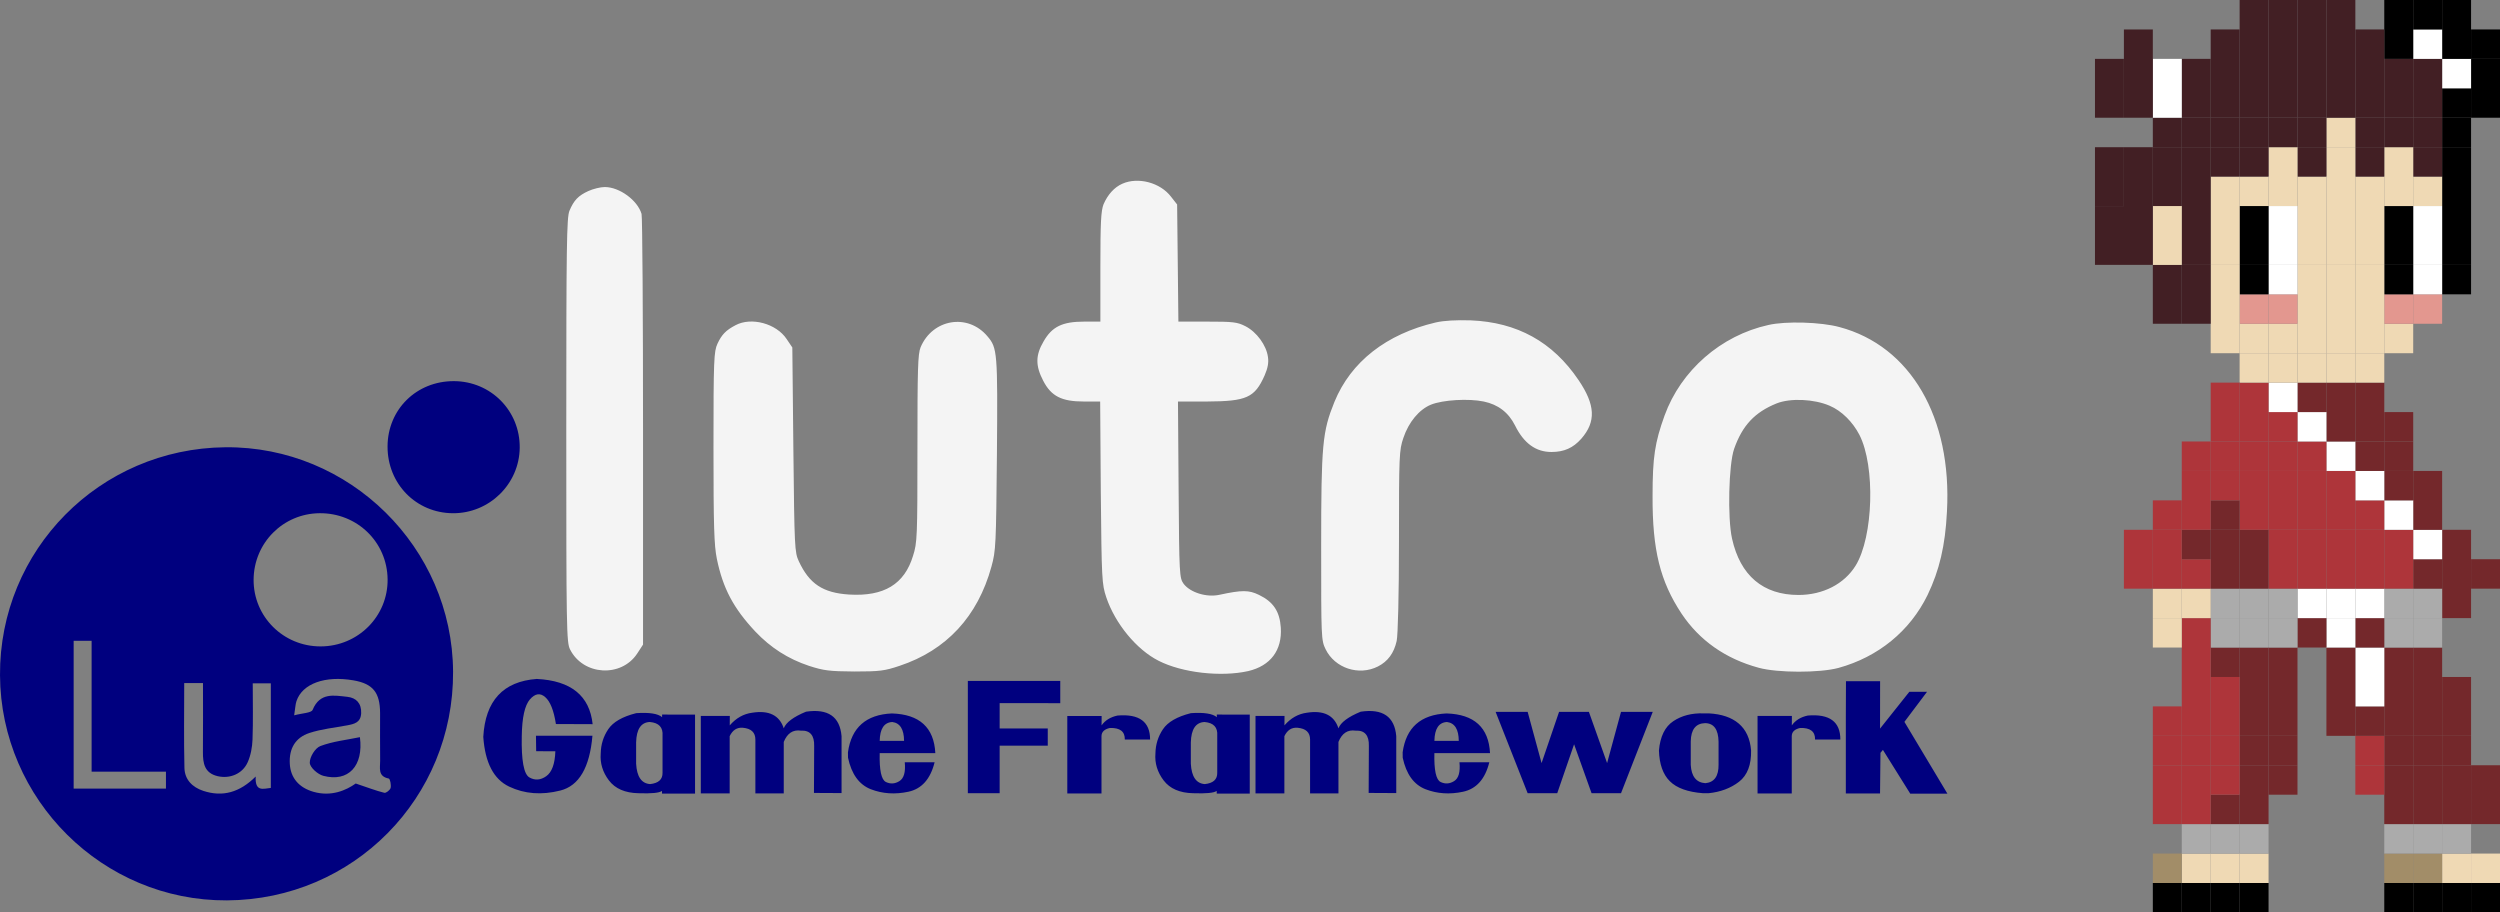 <svg xmlns="http://www.w3.org/2000/svg" width="732.719" height="267.422">
  <rect width="100%" height="100%" fill="#808080" stroke="none"/>
  <defs>
    <clipPath id="a">
      <path d="M0 168.731h456.605V0H0v168.731z"/>
    </clipPath>
  </defs>
  <g clip-path="url(#a)" transform="matrix(1.25,0,0,-1.25,0,263.891)">
    <path fill="#00007f" d="M38.913 30.173h-17.432v30.692h-4.212v-34.658h21.644v3.966zm4.281 20.785c0-6.755-.107-13.334.051-19.907.065-2.737 1.863-4.536 4.436-5.379 4.532-1.485 8.506-.371 12.271 3.366-.191-3.682 1.78-2.848 3.547-2.67v24.519h-4.239c0-4.535.108-8.858-.052-13.171-.067-1.805-.411-3.72-1.145-5.354-1.217-2.713-4.182-3.89-6.995-3.247-3.121.712-3.512 3.024-3.489 5.692.047 5.336.014 10.672.014 16.151h-4.399zm25.777-7.569c1.9.524 4.022.534 4.335 1.291 1.707 4.129 5.039 3.381 8.152 3.044 2.037-.22 3.315-1.502 3.226-3.817-.087-2.24-1.66-2.569-3.354-2.883-2.934-.543-5.952-.85-8.766-1.769-3.376-1.102-4.808-3.732-4.616-7.225.183-3.322 2.149-5.602 5.561-6.579 4.159-1.191 7.656.353 9.896 1.951 2.78-.936 4.717-1.681 6.716-2.182.398-.099 1.364.666 1.474 1.163.153.694-.133 2.121-.438 2.181-2.642.517-2.002 2.516-2.023 4.166-.047 3.717-.008 7.436-.016 11.154-.01 4.851-1.67 6.901-6.211 7.697-6.672 1.171-12.023-.754-13.395-4.867-.251-.752-.268-1.582-.541-3.325m6.229 16.157c8.758.029 15.777 7.073 15.681 15.737-.097 8.715-7.126 15.554-15.924 15.492-8.578-.061-15.444-6.967-15.495-15.585-.051-8.672 6.992-15.673 15.738-15.644M53.227.001c-29.1-.169-53.061 23.59-53.226 52.779-.165 29.387 23.363 53.187 52.854 53.464 29.098.274 53.217-23.506 53.377-52.625.162-29.621-23.39-53.446-53.005-53.618m37.641 106.424c.026 8.699 6.794 15.358 15.573 15.323 8.647-.035 15.481-6.937 15.417-15.573-.063-8.525-7.116-15.454-15.676-15.399-8.628.054-15.34 6.913-15.314 15.649"/>
    <path fill="#00007f" d="M84.39 38.27c.882-6.759-2.713-10.603-8.58-9.065-1.307.343-3.137 1.962-3.175 3.047-.046 1.331 1.256 3.469 2.476 3.93 2.934 1.108 6.16 1.44 9.279 2.088m28.927.064c.472 8.475 4.649 13.004 12.532 13.586 8.025-.395 12.395-3.93 13.108-10.605l-8.612.033c-.494 3.183-1.329 5.286-2.503 6.307-1.175 1.043-2.372.867-3.59-.527-1.208-1.394-1.845-4.254-1.911-8.58-.12-5.72.472-8.958 1.779-9.716 1.306-.746 2.624-.653 3.952.28 1.329.933 2.042 2.882 2.141 5.846l-4.496.017-.049 3.622h13.24c-.637-7.454-3.145-11.736-7.526-12.844-4.38-1.109-8.382-.802-12.005.922-3.623 1.723-5.643 5.61-6.06 11.659m39.045 3.491c-2.064-.088-3.134-1.685-3.211-4.792V32.06c.164-3.052 1.257-4.65 3.277-4.793 1.976.209 2.948 1.093 2.915 2.652v8.678c.153 1.965-.84 3.041-2.981 3.228m2.882 1.746l7.723-.017v-18.51h-7.74l-.016.626c-.604-.472-2.443-.653-5.517-.543-3.14.066-5.445 1.065-6.916 2.997-1.471 1.943-2.114 4.051-1.927 6.323.033 2.086.62 3.98 1.762 5.682 1.142 1.701 3.327 2.959 6.554 3.771 3.063.209 5.089-.104 6.077-.939v.61zm21.112.428c3.93.626 6.4-.593 7.41-3.656.527 1.383 2.268 2.684 5.221 3.903 5.16.758 7.937-1.153 8.332-5.731v-13.355l-6.471.033.049 11c.066 2.514-.972 3.717-3.112 3.607-1.856.274-3.195-.61-4.019-2.652v-12.07h-6.652 1.333-1.333v12.63c0 1.669-.978 2.591-2.932 2.767-1.372.121-2.404-.538-3.096-1.976v-13.421h-6.768v18.163h6.11-1.334 2.025l-.016-2.206c1.482 1.712 3.233 2.701 5.253 2.964m32.853-2.174c-1.91-.099-2.893-1.575-2.948-4.43h5.715c-.022 2.723-.945 4.199-2.767 4.43m-.099 2.009c6.489-.198 9.886-3.299 10.194-9.304h-13.043c-.099-3.985.385-6.242 1.449-6.768 1.065-.516 2.119-.451 3.162.197 1.065.648 1.488 2.124 1.268 4.43h6.999-1.433 1.433c-.977-3.941-3.03-6.247-6.159-6.916-3.129-.67-6.066-.473-8.81.592-2.734 1.076-4.512 3.535-5.336 7.378l-.016 1.284c.812 5.797 4.243 8.833 10.292 9.107m17.818 7.625h21.672v-5.22l-14.212.016v-5.945h11.28v-4.034h-11.28v-11.149h-7.46v26.332zm35.093-8.119c5.105.428 7.652-1.449 7.641-5.632h-5.928c.044 1.888-1.126 2.794-3.508 2.717-1.295-.285-1.949-.927-1.96-1.927v-13.421h-8.019v18.164h7.229-1.565 2.388l-.016-2.206c.834 1.185 2.08 1.954 3.738 2.305m20.404-1.515c-2.064-.088-3.134-1.685-3.211-4.792V32.06c.164-3.052 1.257-4.65 3.277-4.793 1.976.209 2.948 1.093 2.915 2.652v8.678c.153 1.965-.84 3.041-2.981 3.228m2.882 1.746l7.723-.017v-18.51h-7.74l-.016.626c-.604-.472-2.443-.653-5.517-.543-3.14.066-5.445 1.065-6.916 2.997-1.471 1.943-2.114 4.051-1.927 6.323.033 2.086.62 3.98 1.762 5.682 1.142 1.701 3.327 2.959 6.554 3.771 3.063.209 5.089-.104 6.077-.939v.61zm21.111.428c3.93.626 6.4-.593 7.41-3.656.527 1.383 2.268 2.684 5.221 3.903 5.16.758 7.937-1.153 8.332-5.731v-13.355l-6.471.033.049 11c.066 2.514-.972 3.717-3.112 3.607-1.856.274-3.195-.61-4.019-2.652v-12.07h-6.652 1.333-1.333v12.63c0 1.669-.978 2.591-2.932 2.767-1.372.121-2.404-.538-3.096-1.976v-13.421h-6.768v18.163h6.11-1.334 2.025l-.016-2.206c1.482 1.712 3.233 2.701 5.253 2.964m32.853-2.174c-1.91-.099-2.893-1.575-2.948-4.43h5.715c-.022 2.723-.945 4.199-2.767 4.43m-.099 2.009c6.488-.198 9.886-3.299 10.194-9.304h-13.043c-.099-3.985.385-6.242 1.449-6.768 1.065-.516 2.119-.451 3.162.197 1.065.648 1.488 2.124 1.268 4.43h6.999-1.433 1.433c-.977-3.941-3.03-6.247-6.159-6.916-3.129-.67-6.065-.473-8.81.592-2.734 1.076-4.512 3.535-5.336 7.378l-.016 1.284c.812 5.797 4.243 8.833 10.292 9.107m11.511.362h7.509l3.261-12.005 4.1 12.005h6.999l4.265-12.005 3.261 12.005h7.443l-7.443-19.07h-6.9l-4.1 11.478-3.953-11.478h-6.933l-7.509 19.07zm49.107-2.635c-2.185-.066-3.305-1.493-3.359-4.282v-5.5c.153-2.723 1.295-4.155 3.425-4.298 2.108.198 3.14 1.663 3.096 4.397v5.335c-.055 2.877-1.109 4.326-3.162 4.348m-10.819-6.422c.285 3.282 1.41 5.577 3.376 6.883 1.965 1.307 4.325 1.916 7.081 1.828h1.218c3.008-.154 5.358-.952 7.049-2.396 1.69-1.444 2.651-3.532 2.881-6.266.077-3.392-.867-5.852-2.832-7.378-1.954-1.504-4.337-2.398-7.147-2.684h-1.268c-3.612.275-6.219 1.219-7.822 2.833-1.592 1.591-2.438 3.985-2.536 7.18m34.895 8.201c5.105.428 7.652-1.449 7.641-5.632h-5.928c.044 1.888-1.126 2.794-3.508 2.717-1.295-.285-1.949-.927-1.96-1.927v-13.421h-8.019v18.164h7.229-1.565 2.388l-.016-2.206c.834 1.185 2.08 1.954 3.738 2.305m16.945-18.263h-8.02v18.164l.033 8.152h8.003l-.016-11.116 6.867 8.629h4.15l-5.303-7.048 10.079-16.83h-8.712l-6.406 10.259-.576-.692-.099-9.518z"/>
    <path fill="#f4f4f4" d="M263.183 168.047c-1.923-.838-3.451-2.564-4.437-4.832-.592-1.528-.74-4.19-.74-14.692v-12.819h-3.796c-5.128 0-7.543-1.183-9.516-4.634-1.922-3.254-1.922-5.719-.098-9.22 1.873-3.648 4.338-4.881 9.515-4.881h3.846l.148-21.299c.197-20.411.246-21.496 1.282-24.602 2.07-6.163 7.099-12.276 12.276-14.889 5.522-2.811 14.594-3.846 21.003-2.416 5.226 1.232 7.987 4.881 7.642 10.205-.246 3.747-1.725 6.015-5.078 7.642-2.416 1.184-3.994 1.184-9.269.05-3.057-.691-6.902.542-8.431 2.563-.986 1.381-1.035 2.022-1.183 22.088l-.148 20.658h6.804c9.269.049 11.192.888 13.509 6.114.739 1.676.986 3.007.789 4.289-.345 2.761-2.663 5.916-5.276 7.248-1.923.986-2.909 1.084-8.973 1.084h-6.754l-.148 13.706-.148 13.756-1.43 1.824c-2.514 3.304-7.691 4.684-11.389 3.057m-125.23-1.726c-2.367-1.085-3.402-2.169-4.437-4.634-.641-1.578-.74-7.889-.74-51.473 0-46.345.049-49.796.888-51.373 3.056-6.114 11.98-6.656 15.727-.987l1.381 2.12v49.796c0 27.413-.148 50.437-.345 51.177-.937 3.205-5.177 6.311-8.628 6.311-1.036 0-2.761-.444-3.846-.937m198.691-30.814c-11.586-2.712-19.918-9.22-23.764-18.637-2.81-6.951-3.106-9.909-3.106-33.871 0-21.397 0-21.989 1.035-24.109 2.17-4.437 7.79-6.311 12.277-4.043 2.317 1.184 3.747 3.106 4.388 5.966.295 1.282.542 10.847.542 23.419 0 20.066.049 21.348 1.035 24.208 1.233 3.697 3.698 6.656 6.459 7.79 2.81 1.134 8.825 1.479 12.375.739 3.353-.69 5.818-2.564 7.346-5.62 2.071-4.191 4.881-6.213 8.53-6.213 2.958 0 5.078.937 7.001 3.106 3.5 3.994 3.303 7.938-.641 13.756-6.065 8.973-14.397 13.558-25.293 14.002-3.402.099-6.261-.049-8.184-.493m-164.179-.641c-2.268-1.183-3.254-2.219-4.24-4.339-.838-1.824-.937-3.697-.937-24.306 0-18.538.148-22.975.789-26.131 1.43-6.951 3.895-11.586 9.022-17.058 3.6-3.797 7.692-6.41 12.573-8.037 3.5-1.134 4.782-1.282 10.649-1.331 5.917 0 7.1.148 10.6 1.331 10.995 3.649 18.341 11.586 21.546 23.271 1.035 3.747 1.084 5.078 1.282 26.377.197 23.912.098 24.898-2.219 27.61-4.585 5.473-12.868 4.092-15.678-2.564-.641-1.578-.74-5.078-.74-23.764 0-20.658-.049-22.088-1.035-25.144-2.022-6.656-6.804-9.565-14.988-9.072-6.163.394-9.319 2.514-11.784 7.79-.986 2.12-1.035 3.204-1.282 26.18l-.246 23.961-1.331 1.972c-2.416 3.648-8.283 5.226-11.981 3.254m256.523-18.883c2.81-1.183 5.423-3.796 7.001-6.853 3.747-7.346 3.254-23.863-.887-30.617-2.663-4.339-7.692-6.903-13.411-6.903-8.283 0-13.657 4.536-15.58 13.214-1.084 4.831-.788 17.403.493 21.052 1.923 5.473 4.832 8.579 9.96 10.649 3.204 1.282 8.776 1.036 12.424-.542m-14.347 18.932c-11.143-2.465-20.51-10.649-24.356-21.249-2.268-6.311-2.81-9.713-2.81-18.883-.049-12.622 1.775-19.968 6.804-27.561 4.19-6.261 10.255-10.55 18.045-12.671 4.437-1.232 14.347-1.232 18.735-.049 9.318 2.564 16.763 8.628 20.904 17.108 2.761 5.769 4.142 11.537 4.536 19.524 1.233 22.088-8.529 38.851-25.194 43.288-4.338 1.184-12.572 1.43-16.664.493"/>
  </g>
  <path d="M724.239 267.422h8.479v-8.631h-8.479V267.422z"/>
  <path fill="#efd9b4" d="M724.239 258.791h8.479v-8.621h-8.479v8.621z"/>
  <path fill="#74282b" d="M724.239 241.539h8.479v-8.621h-8.479v8.621zm0-8.622h8.479v-8.631h-8.479v8.631zm0-60.387h8.479v-8.631h-8.479v8.631z"/>
  <path d="M724.239 34.503h8.479v-8.62h-8.479v8.62zm0-8.62h8.479v-8.631h-8.479v8.631z"/>
  <path d="M724.239 17.252h8.479V8.631h-8.479v8.621zM715.761 267.422h8.479v-8.631h-8.479V267.422z"/>
  <path fill="#efd9b4" d="M724.24 258.791h-8.479v-8.621h8.479v8.621z"/>
  <path fill="#ababab" d="M724.24 250.17h-8.479v-8.631h8.479v8.631z"/>
  <path fill="#74282b" d="M724.24 241.539h-8.479v-8.621h8.479v8.621zm0-8.621h-8.479v-8.631h8.479v8.631z"/>
  <path fill="#74282b" d="M724.24 224.286h-8.479v-8.621h8.479v8.621z"/>
  <path fill="#74282b" d="M724.24 215.666h-8.479v-8.631h8.479V215.666zm0-8.631h-8.479V198.414h8.479v8.621zm0-25.873h-8.479v-8.631h8.479v8.631zm0-8.631h-8.479v-8.631h8.479v8.631zm0-8.631h-8.479v-8.621h8.479v8.621z"/>
  <path d="M724.24 86.26h-8.479V77.639h8.479v8.621z"/>
  <path d="M724.24 77.639h-8.479v-8.631h8.479v8.631zm0-8.631h-8.479V60.387h8.479v8.621zm0-8.621h-8.479v-8.631h8.479v8.631zm0-8.631h-8.479v-8.621h8.479v8.621z"/>
  <path d="M724.24 43.136h-8.479v-8.631h8.479v8.631z"/>
  <path d="M724.24 34.504h-8.479v-8.621h8.479v8.621z"/>
  <path fill="#fff" d="M724.24 25.884h-8.479v-8.631h8.479v8.631z"/>
  <path d="M724.24 17.252h-8.479V8.631h8.479v8.621zm-8.479-8.621h8.479V-0h-8.479V8.631zm-8.479 258.791h8.479v-8.631h-8.479V267.422z"/>
  <path fill="#a28d68" d="M715.761 258.791h-8.479v-8.621h8.479v8.621z"/>
  <path fill="#ababab" d="M715.761 250.17h-8.479v-8.631h8.479v8.631z"/>
  <path fill="#74282b" d="M715.761 241.539h-8.479v-8.621h8.479v8.621zm0-8.621h-8.479v-8.631h8.479v8.631z"/>
  <path fill="#74282b" d="M715.761 224.286h-8.479v-8.621h8.479v8.621z"/>
  <path fill="#74282b" d="M715.761 215.666h-8.479v-8.631h8.479V215.666zm0-8.631h-8.479V198.414h8.479v8.621zm0-8.621h-8.479v-8.631h8.479v8.631z"/>
  <path fill="#ababab" d="M715.761 189.783h-8.479v-8.621h8.479v8.621z"/>
  <path fill="#ababab" d="M715.761 181.162h-8.479v-8.631h8.479v8.631z"/>
  <path fill="#74282b" d="M715.761 172.531h-8.479v-8.631h8.479v8.631z"/>
  <path fill="#fff" d="M715.761 163.899h-8.479v-8.621h8.479v8.621z"/>
  <path fill="#74282b" d="M715.761 155.279h-8.479v-8.631h8.479v8.631zm0-8.631h-8.479v-8.621h8.479v8.621z"/>
  <path fill="#e3978f" d="M715.761 94.891h-8.479v-8.631h8.479v8.631z"/>
  <path fill="#fff" d="M715.761 86.26h-8.479V77.639h8.479v8.621z"/>
  <path fill="#fff" d="M715.761 77.639h-8.479v-8.631h8.479v8.631zm0-8.631h-8.479V60.387h8.479v8.621z"/>
  <path fill="#efd9b4" d="M715.761 60.387h-8.479v-8.631h8.479v8.631z"/>
  <path fill="#421f24" d="M715.761 51.756h-8.479v-8.621h8.479v8.621z"/>
  <path fill="#421f24" d="M715.761 43.136h-8.479v-8.631h8.479v8.631z"/>
  <path fill="#421f24" d="M715.761 34.504h-8.479v-8.621h8.479v8.621zm0-8.621h-8.479v-8.631h8.479v8.631z"/>
  <path fill="#fff" d="M715.761 17.252h-8.479V8.631h8.479v8.621z"/>
  <path d="M707.281 8.631h8.479V-0h-8.479V8.631zM698.802 267.422h8.479v-8.631h-8.479V267.422z"/>
  <path fill="#a28d68" d="M707.281 258.791H698.802v-8.621h8.479v8.621z"/>
  <path fill="#ababab" d="M707.281 250.17H698.802v-8.631h8.479v8.631z"/>
  <path fill="#74282b" d="M707.281 241.539H698.802v-8.621h8.479v8.621zm0-8.621H698.802v-8.631h8.479v8.631z"/>
  <path fill="#74282b" d="M707.281 224.286H698.802v-8.621h8.479v8.621z"/>
  <path fill="#74282b" d="M707.281 215.666H698.802v-8.631h8.479V215.666zm0-8.631H698.802V198.414h8.479v8.621zm0-8.621H698.802v-8.631h8.479v8.631z"/>
  <path fill="#ababab" d="M707.281 189.783H698.802v-8.621h8.479v8.621z"/>
  <path fill="#ababab" d="M707.281 181.162H698.802v-8.631h8.479v8.631z"/>
  <path fill="#ae353a" d="M707.281 172.531H698.802v-8.631h8.479v8.631zm0-8.631H698.802v-8.621h8.479v8.621z"/>
  <path fill="#fff" d="M707.281 155.279H698.802v-8.631h8.479v8.631z"/>
  <path fill="#74282b" d="M707.281 146.647H698.802v-8.621h8.479v8.621z"/>
  <path fill="#74282b" d="M707.281 138.026H698.802v-8.631h8.479v8.631z"/>
  <path fill="#74282b" d="M707.281 129.396H698.802v-8.621h8.479v8.621z"/>
  <path fill="#efd9b4" d="M707.281 103.523H698.802v-8.631h8.479v8.631z"/>
  <path fill="#e3978f" d="M707.281 94.891H698.802v-8.631h8.479v8.631z"/>
  <path d="M707.281 86.26H698.802V77.639h8.479v8.621z"/>
  <path d="M707.281 77.639H698.802v-8.631h8.479v8.631zm0-8.631H698.802V60.387h8.479v8.621z"/>
  <path fill="#efd9b4" d="M707.281 60.387H698.802v-8.631h8.479v8.631zm0-8.631H698.802v-8.621h8.479v8.621z"/>
  <path fill="#421f24" d="M707.281 43.136H698.802v-8.631h8.479v8.631z"/>
  <path fill="#421f24" d="M707.281 34.504H698.802v-8.621h8.479v8.621zm0-8.621H698.802v-8.631h8.479v8.631z"/>
  <path d="M707.281 17.252H698.802V8.631h8.479v8.621zm-8.479-8.621h8.479V-0h-8.479V8.631z"/>
  <path fill="#ae353a" d="M698.802 232.918h-8.479v-8.631h8.479v8.631z"/>
  <path fill="#ae353a" d="M698.802 224.286h-8.479v-8.621h8.479v8.621z"/>
  <path fill="#74282b" d="M698.802 215.666h-8.479v-8.631h8.479V215.666z"/>
  <path fill="#fff" d="M698.802 207.035h-8.479V198.414h8.479v8.621zm0-8.621h-8.479v-8.631h8.479v8.631z"/>
  <path fill="#74282b" d="M698.802 189.783h-8.479v-8.621h8.479v8.621z"/>
  <path fill="#fff" d="M698.802 181.162h-8.479v-8.631h8.479v8.631z"/>
  <path fill="#ae353a" d="M698.802 172.531h-8.479v-8.631h8.479v8.631zm0-8.631h-8.479v-8.621h8.479v8.621z"/>
  <path fill="#ae353a" d="M698.802 155.279h-8.479v-8.631h8.479v8.631z"/>
  <path fill="#fff" d="M698.802 146.647h-8.479v-8.621h8.479v8.621z"/>
  <path fill="#74282b" d="M698.802 138.026h-8.479v-8.631h8.479v8.631z"/>
  <path fill="#74282b" d="M698.802 129.396h-8.479v-8.621h8.479v8.621zm0-8.621h-8.479v-8.631h8.479v8.631z"/>
  <path fill="#efd9b4" d="M698.802 112.144h-8.479v-8.621h8.479v8.621z"/>
  <path fill="#efd9b4" d="M698.802 103.523h-8.479v-8.631h8.479v8.631zm0-8.631h-8.479v-8.631h8.479v8.631zm0-8.631h-8.479V77.639h8.479v8.621z"/>
  <path fill="#efd9b4" d="M698.802 77.639h-8.479v-8.631h8.479v8.631zm0-8.631h-8.479V60.387h8.479v8.621zm0-8.621h-8.479v-8.631h8.479v8.631z"/>
  <path fill="#421f24" d="M698.802 51.756h-8.479v-8.621h8.479v8.621z"/>
  <path fill="#421f24" d="M698.802 43.136h-8.479v-8.631h8.479v8.631z"/>
  <path fill="#421f24" d="M698.802 34.504h-8.479v-8.621h8.479v8.621zm0-8.621h-8.479v-8.631h8.479v8.631zm0-8.631h-8.479V8.631h8.479v8.621z"/>
  <path fill="#74282b" d="M690.323 215.666h-8.479v-8.631h8.479V215.666zm0-8.631h-8.479V198.414h8.479v8.621zm0-8.621h-8.479v-8.631h8.479v8.631z"/>
  <path fill="#fff" d="M690.323 189.783h-8.479v-8.621h8.479v8.621z"/>
  <path fill="#fff" d="M690.323 181.162h-8.479v-8.631h8.479v8.631z"/>
  <path fill="#ae353a" d="M690.323 172.531h-8.479v-8.631h8.479v8.631zm0-8.631h-8.479v-8.621h8.479v8.621z"/>
  <path fill="#ae353a" d="M690.323 155.279h-8.479v-8.631h8.479v8.631zm0-8.631h-8.479v-8.621h8.479v8.621z"/>
  <path fill="#fff" d="M690.323 138.026h-8.479v-8.631h8.479v8.631z"/>
  <path fill="#74282b" d="M690.323 129.396h-8.479v-8.621h8.479v8.621zm0-8.621h-8.479v-8.631h8.479v8.631z"/>
  <path fill="#efd9b4" d="M690.323 112.144h-8.479v-8.621h8.479v8.621z"/>
  <path fill="#efd9b4" d="M690.323 103.523h-8.479v-8.631h8.479v8.631zm0-8.631h-8.479v-8.631h8.479v8.631zm0-8.631h-8.479V77.639h8.479v8.621z"/>
  <path fill="#efd9b4" d="M690.323 77.639h-8.479v-8.631h8.479v8.631zm0-8.631h-8.479V60.387h8.479v8.621zm0-8.621h-8.479v-8.631h8.479v8.631zm0-8.631h-8.479v-8.621h8.479v8.621z"/>
  <path fill="#efd9b4" d="M690.323 43.136h-8.479v-8.631h8.479v8.631z"/>
  <path fill="#421f24" d="M690.323 34.504h-8.479v-8.621h8.479v8.621zm0-8.621h-8.479v-8.631h8.479v8.631zm0-8.631h-8.479V8.631h8.479v8.621zm-8.479-8.621h8.479V-0h-8.479V8.631z"/>
  <path fill="#74282b" d="M681.844 189.783h-8.479v-8.621h8.479v8.621z"/>
  <path fill="#fff" d="M681.844 181.162h-8.479v-8.631h8.479v8.631z"/>
  <path fill="#ae353a" d="M681.844 172.531h-8.479v-8.631h8.479v8.631zm0-8.631h-8.479v-8.621h8.479v8.621z"/>
  <path fill="#ae353a" d="M681.844 155.279h-8.479v-8.631h8.479v8.631zm0-8.631h-8.479v-8.621h8.479v8.621z"/>
  <path fill="#ae353a" d="M681.844 138.026h-8.479v-8.631h8.479v8.631z"/>
  <path fill="#fff" d="M681.844 129.396h-8.479v-8.621h8.479v8.621z"/>
  <path fill="#74282b" d="M681.844 120.775h-8.479v-8.631h8.479v8.631z"/>
  <path fill="#efd9b4" d="M681.844 112.144h-8.479v-8.621h8.479v8.621z"/>
  <path fill="#efd9b4" d="M681.844 103.523h-8.479v-8.631h8.479v8.631zm0-8.631h-8.479v-8.631h8.479v8.631zm0-8.631h-8.479V77.639h8.479v8.621z"/>
  <path fill="#efd9b4" d="M681.844 77.639h-8.479v-8.631h8.479v8.631zm0-8.631h-8.479V60.387h8.479v8.621zm0-8.621h-8.479v-8.631h8.479v8.631z"/>
  <path fill="#421f24" d="M681.844 51.756h-8.479v-8.621h8.479v8.621z"/>
  <path fill="#421f24" d="M681.844 43.136h-8.479v-8.631h8.479v8.631z"/>
  <path fill="#421f24" d="M681.844 34.504h-8.479v-8.621h8.479v8.621zm0-8.621h-8.479v-8.631h8.479v8.631zm0-8.631h-8.479V8.631h8.479v8.621zM673.364 8.631h8.479V-0h-8.479V8.631z"/>
  <path fill="#74282b" d="M673.364 232.918h-8.479v-8.631h8.479v8.631z"/>
  <path fill="#74282b" d="M673.364 224.286h-8.479v-8.621h8.479v8.621z"/>
  <path fill="#74282b" d="M673.364 215.666h-8.479v-8.631h8.479V215.666zm0-8.631h-8.479V198.414h8.479v8.621zm0-8.621h-8.479v-8.631h8.479v8.631z"/>
  <path fill="#ababab" d="M673.364 189.783h-8.479v-8.621h8.479v8.621z"/>
  <path fill="#ababab" d="M673.364 181.162h-8.479v-8.631h8.479v8.631z"/>
  <path fill="#ae353a" d="M673.364 172.531h-8.479v-8.631h8.479v8.631zm0-8.631h-8.479v-8.621h8.479v8.621z"/>
  <path fill="#ae353a" d="M673.364 155.279h-8.479v-8.631h8.479v8.631zm0-8.631h-8.479v-8.621h8.479v8.621z"/>
  <path fill="#ae353a" d="M673.364 138.026h-8.479v-8.631h8.479v8.631z"/>
  <path fill="#ae353a" d="M673.364 129.396h-8.479v-8.621h8.479v8.621z"/>
  <path fill="#fff" d="M673.364 120.775h-8.479v-8.631h8.479v8.631z"/>
  <path fill="#efd9b4" d="M673.364 112.144h-8.479v-8.621h8.479v8.621z"/>
  <path fill="#efd9b4" d="M673.364 103.523h-8.479v-8.631h8.479v8.631z"/>
  <path fill="#e3978f" d="M673.364 94.891h-8.479v-8.631h8.479v8.631z"/>
  <path fill="#fff" d="M673.364 86.26h-8.479V77.639h8.479v8.621z"/>
  <path fill="#fff" d="M673.364 77.639h-8.479v-8.631h8.479v8.631zm0-8.631h-8.479V60.387h8.479v8.621z"/>
  <path fill="#efd9b4" d="M673.364 60.387h-8.479v-8.631h8.479v8.631zm0-8.631h-8.479v-8.621h8.479v8.621z"/>
  <path fill="#421f24" d="M673.364 43.136h-8.479v-8.631h8.479v8.631z"/>
  <path fill="#421f24" d="M673.364 34.504h-8.479v-8.621h8.479v8.621zm0-8.621h-8.479v-8.631h8.479v8.631zm0-8.631h-8.479V8.631h8.479v8.621zm-8.479-8.621h8.479V-0h-8.479V8.631z"/>
  <path d="M656.405 267.422h8.479v-8.631h-8.479V267.422z"/>
  <path fill="#efd9b4" d="M664.885 258.791h-8.479v-8.621h8.479v8.621z"/>
  <path fill="#ababab" d="M664.885 250.17h-8.479v-8.631h8.479v8.631z"/>
  <path fill="#74282b" d="M664.885 241.539h-8.479v-8.621h8.479v8.621zm0-8.621h-8.479v-8.631h8.479v8.631z"/>
  <path fill="#74282b" d="M664.885 224.286h-8.479v-8.621h8.479v8.621z"/>
  <path fill="#74282b" d="M664.885 215.666h-8.479v-8.631h8.479V215.666zm0-8.631h-8.479V198.414h8.479v8.621zm0-8.621h-8.479v-8.631h8.479v8.631z"/>
  <path fill="#ababab" d="M664.885 189.783h-8.479v-8.621h8.479v8.621z"/>
  <path fill="#ababab" d="M664.885 181.162h-8.479v-8.631h8.479v8.631z"/>
  <path fill="#74282b" d="M664.885 172.531h-8.479v-8.631h8.479v8.631zm0-8.631h-8.479v-8.621h8.479v8.621z"/>
  <path fill="#ae353a" d="M664.885 155.279h-8.479v-8.631h8.479v8.631zm0-8.631h-8.479v-8.621h8.479v8.621z"/>
  <path fill="#ae353a" d="M664.885 138.026h-8.479v-8.631h8.479v8.631z"/>
  <path fill="#ae353a" d="M664.885 129.396h-8.479v-8.621h8.479v8.621zm0-8.621h-8.479v-8.631h8.479v8.631z"/>
  <path fill="#efd9b4" d="M664.885 112.144h-8.479v-8.621h8.479v8.621z"/>
  <path fill="#efd9b4" d="M664.885 103.523h-8.479v-8.631h8.479v8.631z"/>
  <path fill="#e3978f" d="M664.885 94.891h-8.479v-8.631h8.479v8.631z"/>
  <path d="M664.885 86.26h-8.479V77.639h8.479v8.621z"/>
  <path d="M664.885 77.639h-8.479v-8.631h8.479v8.631zm0-8.631h-8.479V60.387h8.479v8.621z"/>
  <path fill="#efd9b4" d="M664.885 60.387h-8.479v-8.631h8.479v8.631z"/>
  <path fill="#421f24" d="M664.885 51.756h-8.479v-8.621h8.479v8.621z"/>
  <path fill="#421f24" d="M664.885 43.136h-8.479v-8.631h8.479v8.631z"/>
  <path fill="#421f24" d="M664.885 34.504h-8.479v-8.621h8.479v8.621zm0-8.621h-8.479v-8.631h8.479v8.631zm0-8.631h-8.479V8.631h8.479v8.621zm-8.479-8.621h8.479V-0h-8.479V8.631z"/>
  <path d="M647.927 267.422h8.479v-8.631h-8.479V267.422z"/>
  <path fill="#efd9b4" d="M656.406 258.791h-8.479v-8.621h8.479v8.621z"/>
  <path fill="#ababab" d="M656.406 250.17h-8.479v-8.631h8.479v8.631z"/>
  <path fill="#74282b" d="M656.406 241.539h-8.479v-8.621h8.479v8.621z"/>
  <path fill="#ae353a" d="M656.406 232.918h-8.479v-8.631h8.479v8.631z"/>
  <path fill="#ae353a" d="M656.406 224.286h-8.479v-8.621h8.479v8.621z"/>
  <path fill="#ae353a" d="M656.406 215.666h-8.479v-8.631h8.479V215.666zm0-8.631h-8.479V198.414h8.479v8.621z"/>
  <path fill="#74282b" d="M656.406 198.414h-8.479v-8.631h8.479v8.631z"/>
  <path fill="#ababab" d="M656.406 189.783h-8.479v-8.621h8.479v8.621z"/>
  <path fill="#ababab" d="M656.406 181.162h-8.479v-8.631h8.479v8.631z"/>
  <path fill="#74282b" d="M656.406 172.531h-8.479v-8.631h8.479v8.631zm0-8.631h-8.479v-8.621h8.479v8.621z"/>
  <path fill="#74282b" d="M656.406 155.279h-8.479v-8.631h8.479v8.631z"/>
  <path fill="#ae353a" d="M656.406 146.647h-8.479v-8.621h8.479v8.621z"/>
  <path fill="#ae353a" d="M656.406 138.026h-8.479v-8.631h8.479v8.631z"/>
  <path fill="#ae353a" d="M656.406 129.396h-8.479v-8.621h8.479v8.621zm0-8.621h-8.479v-8.631h8.479v8.631z"/>
  <path fill="#efd9b4" d="M656.406 103.523h-8.479v-8.631h8.479v8.631zm0-8.631h-8.479v-8.631h8.479v8.631zm0-8.631h-8.479V77.639h8.479v8.621z"/>
  <path fill="#efd9b4" d="M656.406 77.639h-8.479v-8.631h8.479v8.631zm0-8.631h-8.479V60.387h8.479v8.621zm0-8.621h-8.479v-8.631h8.479v8.631z"/>
  <path fill="#421f24" d="M656.406 51.756h-8.479v-8.621h8.479v8.621z"/>
  <path fill="#421f24" d="M656.406 43.136h-8.479v-8.631h8.479v8.631z"/>
  <path fill="#421f24" d="M656.406 34.504h-8.479v-8.621h8.479v8.621zm0-8.621h-8.479v-8.631h8.479v8.631zm0-8.631h-8.479V8.631h8.479v8.621z"/>
  <path d="M639.447 267.422h8.479v-8.631h-8.479V267.422z"/>
  <path fill="#efd9b4" d="M647.927 258.791h-8.479v-8.621h8.479v8.621z"/>
  <path fill="#ababab" d="M647.927 250.17h-8.479v-8.631h8.479v8.631z"/>
  <path fill="#ae353a" d="M647.927 241.539h-8.479v-8.621h8.479v8.621zm0-8.621h-8.479v-8.631h8.479v8.631z"/>
  <path fill="#ae353a" d="M647.927 224.286h-8.479v-8.621h8.479v8.621z"/>
  <path fill="#ae353a" d="M647.927 215.666h-8.479v-8.631h8.479V215.666zm0-8.631h-8.479V198.414h8.479v8.621zm0-8.621h-8.479v-8.631h8.479v8.631zm0-8.631h-8.479v-8.621h8.479v8.621z"/>
  <path fill="#efd9b4" d="M647.927 181.162h-8.479v-8.631h8.479v8.631z"/>
  <path fill="#ae353a" d="M647.927 172.531h-8.479v-8.631h8.479v8.631z"/>
  <path fill="#74282b" d="M647.927 163.899h-8.479v-8.621h8.479v8.621z"/>
  <path fill="#ae353a" d="M647.927 155.279h-8.479v-8.631h8.479v8.631zm0-8.631h-8.479v-8.621h8.479v8.621z"/>
  <path fill="#ae353a" d="M647.927 138.026h-8.479v-8.631h8.479v8.631z"/>
  <path fill="#421f24" d="M647.927 94.891h-8.479v-8.631h8.479v8.631zm0-8.631h-8.479V77.639h8.479v8.621z"/>
  <path fill="#421f24" d="M647.927 77.639h-8.479v-8.631h8.479v8.631zm0-8.631h-8.479V60.387h8.479v8.621zm0-8.621h-8.479v-8.631h8.479v8.631zm0-8.631h-8.479v-8.621h8.479v8.621z"/>
  <path fill="#421f24" d="M647.927 43.136h-8.479v-8.631h8.479v8.631z"/>
  <path fill="#421f24" d="M647.927 34.504h-8.479v-8.621h8.479v8.621zm0-8.621h-8.479v-8.631h8.479v8.631z"/>
  <path d="M630.968 267.422h8.479v-8.631h-8.479V267.422z"/>
  <path fill="#a28d68" d="M639.447 258.791h-8.479v-8.621h8.479v8.621z"/>
  <path fill="#ae353a" d="M639.447 241.539h-8.479v-8.621h8.479v8.621zm0-8.621h-8.479v-8.631h8.479v8.631z"/>
  <path fill="#ae353a" d="M639.447 224.286h-8.479v-8.621h8.479v8.621z"/>
  <path fill="#ae353a" d="M639.447 215.666h-8.479v-8.631h8.479V215.666z"/>
  <path fill="#efd9b4" d="M639.447 189.783h-8.479v-8.621h8.479v8.621z"/>
  <path fill="#efd9b4" d="M639.447 181.162h-8.479v-8.631h8.479v8.631z"/>
  <path fill="#ae353a" d="M639.447 172.531h-8.479v-8.631h8.479v8.631zm0-8.631h-8.479v-8.621h8.479v8.621z"/>
  <path fill="#ae353a" d="M639.447 155.279h-8.479v-8.631h8.479v8.631z"/>
  <path fill="#421f24" d="M639.447 94.891h-8.479v-8.631h8.479v8.631zm0-8.631h-8.479V77.639h8.479v8.621z"/>
  <path fill="#efd9b4" d="M639.447 77.639h-8.479v-8.631h8.479v8.631zm0-8.631h-8.479V60.387h8.479v8.621z"/>
  <path fill="#421f24" d="M639.447 60.387h-8.479v-8.631h8.479v8.631zm0-8.631h-8.479v-8.621h8.479v8.621z"/>
  <path fill="#421f24" d="M639.447 43.136h-8.479v-8.631h8.479v8.631z"/>
  <path fill="#fff" d="M639.447 34.504h-8.479v-8.621h8.479v8.621zm0-8.621h-8.479v-8.631h8.479v8.631z"/>
  <path fill="#ae353a" d="M630.968 172.531h-8.479v-8.631h8.479v8.631zm0-8.631h-8.479v-8.621h8.479v8.621z"/>
  <path fill="#421f24" d="M630.968 77.639h-8.479v-8.631h8.479v8.631zm0-8.631h-8.479V60.387h8.479v8.621zm0-8.621h-8.479v-8.631h8.479v8.631zm0-8.631h-8.479v-8.621h8.479v8.621zm0-17.251h-8.479v-8.621h8.479v8.621zm0-8.621h-8.479v-8.631h8.479v8.631zm0-8.631h-8.479V8.631h8.479v8.621zM614.01 77.639h8.479v-8.631H614.01v8.631zm0-8.631h8.479V60.387H614.01v8.621z"/>
  <path fill="#421f24" d="M614.01 60.388h8.479v-8.631H614.01v8.631zm0-8.631h8.479v-8.621H614.01v8.621zm0-17.253h8.479v-8.62H614.01v8.62zm0-8.62h8.479v-8.631H614.01v8.631z"/>
</svg>

